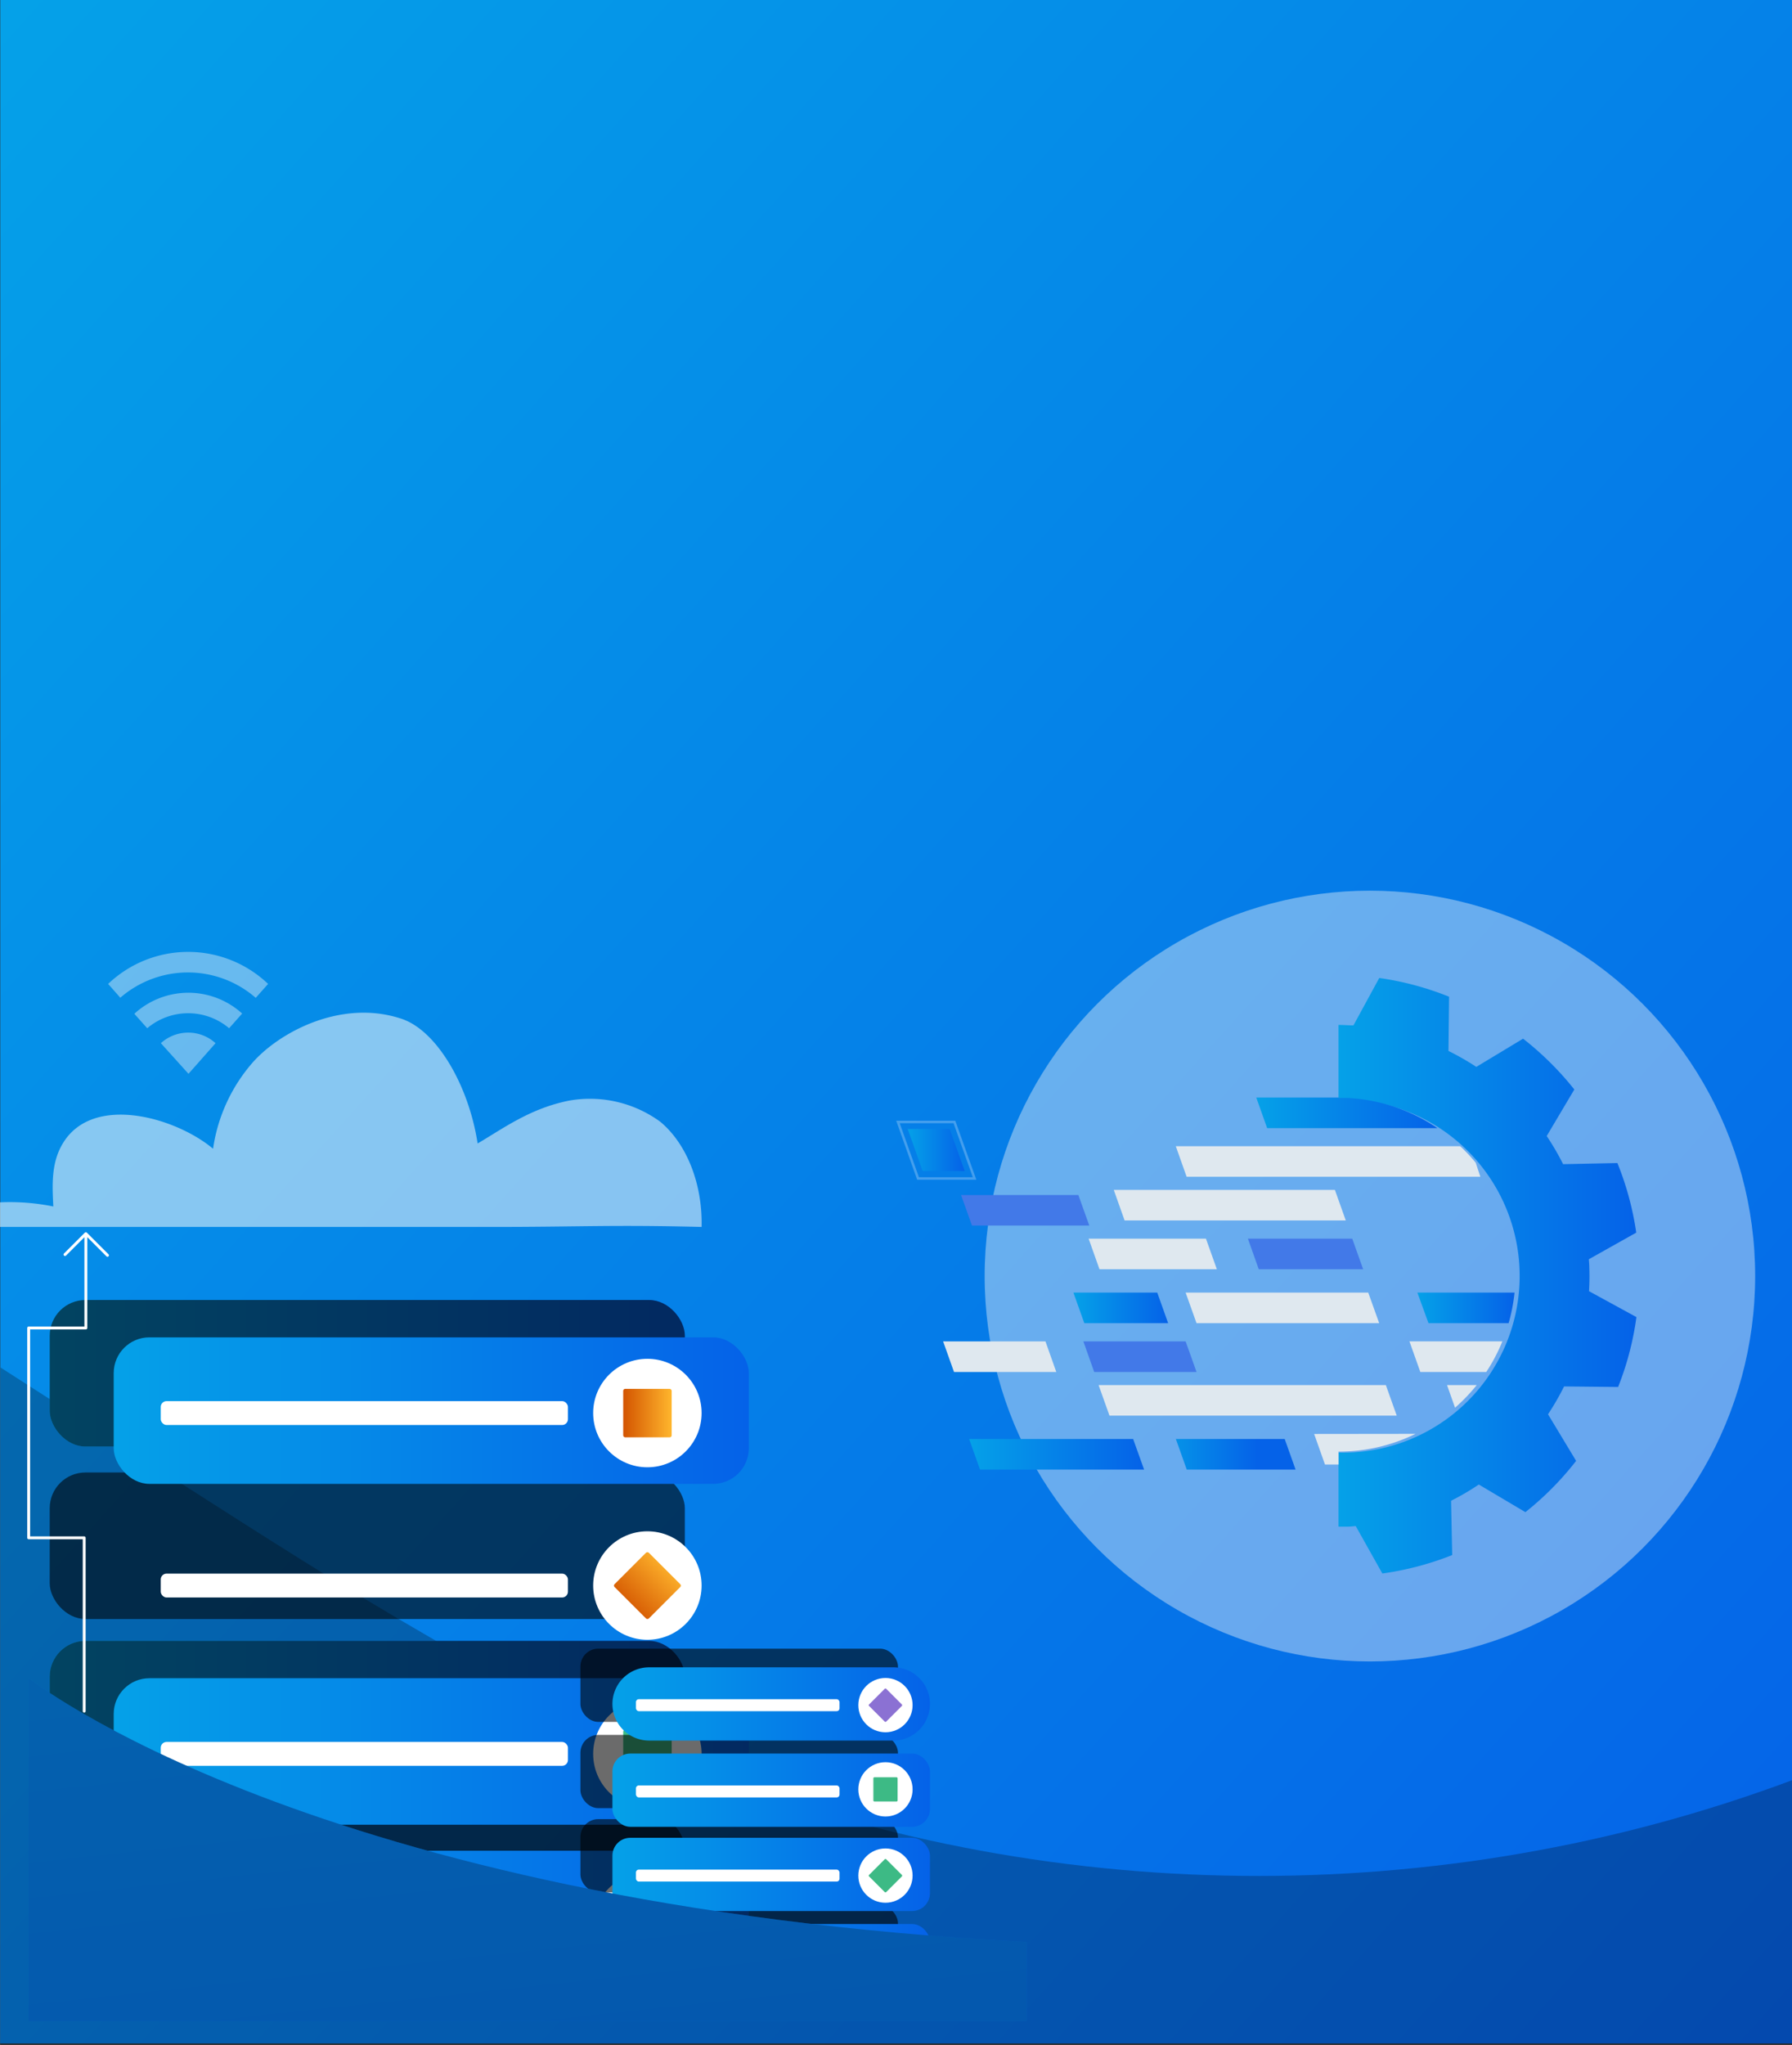<svg xmlns="http://www.w3.org/2000/svg" xmlns:xlink="http://www.w3.org/1999/xlink" width="620.2" height="707.483" viewBox="0 0 620.2 707.483">
  <rect x="0" y="0" width="620.2" height="707.483" fill="#333333" stroke="none"/>
  <defs>
    <linearGradient id="linear-gradient" x1="0.011" y1="0.001" x2="0.986" y2="0.996" gradientUnits="objectBoundingBox">
      <stop offset="0" stop-color="#05a1e8"/>
      <stop offset="1" stop-color="#0562e8"/>
    </linearGradient>
    <linearGradient id="linear-gradient-2" x1="0" y1="0.501" x2="1" y2="0.501" xlink:href="#linear-gradient"/>
    <linearGradient id="linear-gradient-3" x1="0" y1="-228.498" x2="1" y2="-228.498" xlink:href="#linear-gradient"/>
    <linearGradient id="linear-gradient-4" x1="0.001" y1="-241.254" x2="1" y2="-241.254" xlink:href="#linear-gradient"/>
    <linearGradient id="linear-gradient-5" x1="0" y1="0.5" x2="1" y2="0.5" xlink:href="#linear-gradient"/>
    <linearGradient id="linear-gradient-7" x1="-0.227" y1="-250.827" x2="0.682" y2="-250.827" xlink:href="#linear-gradient"/>
    <linearGradient id="linear-gradient-12" x1="0" y1="0.5" x2="1" y2="0.5" xlink:href="#linear-gradient"/>
    <linearGradient id="linear-gradient-13" x1="0" y1="0.5" x2="1" y2="0.5" xlink:href="#linear-gradient"/>
    <linearGradient id="linear-gradient-14" x1="0" y1="0.5" x2="1" y2="0.5" xlink:href="#linear-gradient"/>
    <linearGradient id="linear-gradient-17" x1="-0.172" y1="0.5" x2="1.172" y2="0.5" gradientUnits="objectBoundingBox">
      <stop offset="0" stop-color="#d35400"/>
      <stop offset="1" stop-color="#ffb62d"/>
    </linearGradient>
    <linearGradient id="linear-gradient-20" x1="0" y1="0.5" x2="1" y2="0.5" xlink:href="#linear-gradient-17"/>
    <linearGradient id="linear-gradient-29" x1="-0.716" y1="-3.008" x2="1.136" y2="2.922" xlink:href="#linear-gradient"/>
  </defs>
  <g id="About_us_03_Ticker_Image_Expertise" data-name="About us_03 Ticker Image Expertise" transform="translate(0.09)" style="mix-blend-mode: normal;isolation: isolate">
    <rect id="Rectangle_6500" data-name="Rectangle 6500" width="620.11" height="707" fill="url(#linear-gradient)"/>
    <circle id="Ellipse_11297" data-name="Ellipse 11297" cx="133.335" cy="133.335" r="133.335" transform="translate(340.691 308.155)" fill="#eaf3f9" opacity="0.43"/>
    <path id="Path_29367" data-name="Path 29367" d="M322.581,306.5a102.737,102.737,0,0,0,6.337-24.177l-16.405-8.961c.164-2.727.205-5.5.1-8.2,0-.943-.1-1.887-.164-2.85l16.405-9.208a103.334,103.334,0,0,0-6.521-24.075l-18.784.39a90.67,90.67,0,0,0-5.68-9.741l9.556-16.1A105.752,105.752,0,0,0,289.689,186l-16.18,9.761a91.4,91.4,0,0,0-9.638-5.516l.205-18.764A103.579,103.579,0,0,0,239.919,165l-8.941,16.405c-1.7,0-3.425-.164-5.168-.164V207h3.138a61.125,61.125,0,1,1-3.138,122.21v25.623h3.117c.964,0,1.928-.144,2.85-.205l9.208,16.405a104.273,104.273,0,0,0,24.177-6.378l-.39-18.784a88.178,88.178,0,0,0,9.6-5.619l16.118,9.556a104.115,104.115,0,0,0,17.554-17.738l-9.72-16.118a91.7,91.7,0,0,0,5.557-9.638Z" transform="translate(237.347 173.361)" fill="url(#linear-gradient-2)"/>
    <path id="Path_29368" data-name="Path 29368" d="M274.619,195.751H215.7L211.93,185.17h28.545v.144h3.117a60.988,60.988,0,0,1,31.027,10.438Z" transform="translate(222.764 194.553)" fill="url(#linear-gradient-3)"/>
    <path id="Path_29369" data-name="Path 29369" d="M303.755,203.961H202.1L198.35,193.38h98.432a61.522,61.522,0,0,1,5.373,5.721h0Z" transform="translate(208.496 203.179)" fill="#dfe8ef"/>
    <path id="Path_29370" data-name="Path 29370" d="M268.184,211.331H191.633L187.88,200.75h76.531Z" transform="translate(197.495 210.923)" fill="#dfe8ef"/>
    <path id="Path_29371" data-name="Path 29371" d="M250.406,219.561H214.273L210.52,208.98h36.112Z" transform="translate(221.283 219.57)" fill="#4279e8"/>
    <path id="Path_29372" data-name="Path 29372" d="M272.751,218.08a61.757,61.757,0,0,1-2.051,10.581H242.975L239.12,218.08Z" transform="translate(251.332 229.131)" fill="url(#linear-gradient-4)"/>
    <path id="Path_29373" data-name="Path 29373" d="M200.01,218.08h63.2l3.794,10.581H203.783Z" transform="translate(210.24 229.131)" fill="#dfe8ef"/>
    <path id="Path_29374" data-name="Path 29374" d="M181.07,218.08h29.017l3.773,10.581H184.843Z" transform="translate(190.34 229.131)" fill="url(#linear-gradient-5)"/>
    <path id="Path_29375" data-name="Path 29375" d="M269.955,226.3a60.784,60.784,0,0,1-5.578,10.6H241.553l-3.773-10.6Z" transform="translate(249.924 237.768)" fill="#dfe8ef"/>
    <path id="Path_29376" data-name="Path 29376" d="M251.728,236.892H212.273L208.52,226.31h39.414Z" transform="translate(219.181 237.778)" fill="url(#linear-gradient-5)"/>
    <path id="Path_29377" data-name="Path 29377" d="M221.918,236.892H186.5L182.75,226.31h35.395Z" transform="translate(192.105 237.778)" fill="#4279e8"/>
    <path id="Path_29378" data-name="Path 29378" d="M198.248,236.892H162.853L159.08,226.31H194.5Z" transform="translate(167.236 237.778)" fill="#dfe8ef"/>
    <path id="Path_29379" data-name="Path 29379" d="M254.4,233.68a61.513,61.513,0,0,1-7.505,7.834l-2.768-7.834Z" transform="translate(256.596 245.522)" fill="#dfe8ef"/>
    <path id="Path_29380" data-name="Path 29380" d="M288.51,244.262H189.093L185.32,233.68h99.417Z" transform="translate(194.806 245.522)" fill="#dfe8ef"/>
    <path id="Path_29381" data-name="Path 29381" d="M256.808,241.91a60.6,60.6,0,0,1-26.659,6.152v4.47h-4.7L221.7,241.951Z" transform="translate(233.029 254.169)" fill="#dfe8ef"/>
    <path id="Path_29382" data-name="Path 29382" d="M239.8,253.361H202.133L198.36,242.78h37.671Z" transform="translate(208.506 255.083)" fill="url(#linear-gradient-7)"/>
    <path id="Path_29383" data-name="Path 29383" d="M224.026,253.361H167.243L163.47,242.78h56.763Z" transform="translate(171.848 255.083)" fill="url(#linear-gradient-5)"/>
    <path id="Path_29384" data-name="Path 29384" d="M228.017,219.561H187.393L183.64,208.98h40.6Z" transform="translate(193.04 219.57)" fill="#dfe8ef"/>
    <path id="Path_29385" data-name="Path 29385" d="M215.547,203.961H174.923L171.17,193.38h40.6Z" transform="translate(179.939 203.179)" fill="url(#linear-gradient-5)"/>
    <path id="Path_29386" data-name="Path 29386" d="M206.487,212.181h-40.6L162.11,201.62h40.6Z" transform="translate(170.419 211.837)" fill="#4279e8"/>
    <path id="Path_29387" data-name="Path 29387" d="M172.827,205.03H158.288L153.1,190.47h14.539Z" transform="translate(160.953 200.122)" fill="url(#linear-gradient-5)"/>
    <path id="Path_29388" data-name="Path 29388" d="M177.975,208.853H158.412L151.46,189.29H171Z" transform="translate(159.23 198.882)" fill="none" stroke="#fff" stroke-width="0.86" opacity="0.25"/>
    <path id="Path_29389" data-name="Path 29389" d="M620.016,373.509v91.563H0V230.72l60.742,38.963c57.816,37.056,116.04,74.337,179.281,99.622C360.965,417.639,498.124,419.013,620.016,373.509Z" transform="translate(0.095 242.412)" opacity="0.25"/>
    <rect id="Rectangle_6501" data-name="Rectangle 6501" width="219.812" height="50.693" rx="12.36" transform="translate(17.115 627.404)" fill="url(#linear-gradient-5)"/>
    <rect id="Rectangle_6502" data-name="Rectangle 6502" width="219.812" height="50.693" rx="12.36" transform="translate(17.115 627.404)" opacity="0.58"/>
    <rect id="Rectangle_6503" data-name="Rectangle 6503" width="219.812" height="50.693" rx="12.36" transform="translate(39.262 640.303)" fill="url(#linear-gradient-12)"/>
    <rect id="Rectangle_6504" data-name="Rectangle 6504" width="140.922" height="8.264" rx="2.01" transform="translate(55.545 662.388)" fill="#fff"/>
    <circle id="Ellipse_11298" data-name="Ellipse 11298" cx="18.764" cy="18.764" r="18.764" transform="translate(205.203 647.726)" fill="#fff"/>
    <rect id="Rectangle_6505" data-name="Rectangle 6505" width="16.775" height="16.775" rx="0.69" transform="translate(212.12 666.516) rotate(-45)" fill="#3dba85"/>
    <rect id="Rectangle_6506" data-name="Rectangle 6506" width="219.812" height="50.693" rx="12.36" transform="translate(17.115 567.709)" fill="url(#linear-gradient-13)"/>
    <rect id="Rectangle_6507" data-name="Rectangle 6507" width="219.812" height="50.693" rx="12.36" transform="translate(17.115 567.709)" opacity="0.58"/>
    <rect id="Rectangle_6508" data-name="Rectangle 6508" width="219.812" height="50.693" rx="12.36" transform="translate(39.262 580.628)" fill="url(#linear-gradient-14)"/>
    <rect id="Rectangle_6509" data-name="Rectangle 6509" width="140.922" height="8.264" rx="2.01" transform="translate(55.545 602.673)" fill="#fff"/>
    <circle id="Ellipse_11299" data-name="Ellipse 11299" cx="18.764" cy="18.764" r="18.764" transform="translate(205.203 588.051)" fill="#fff"/>
    <rect id="Rectangle_6510" data-name="Rectangle 6510" width="16.775" height="16.775" rx="0.69" transform="translate(215.6 598.448)" fill="#3dba85"/>
    <rect id="Rectangle_6511" data-name="Rectangle 6511" width="219.812" height="50.693" rx="12.36" transform="translate(17.115 509.449)" fill="url(#linear-gradient-13)"/>
    <rect id="Rectangle_6512" data-name="Rectangle 6512" width="219.812" height="50.693" rx="12.36" transform="translate(17.115 509.449)" opacity="0.58"/>
    <rect id="Rectangle_6513" data-name="Rectangle 6513" width="219.812" height="50.693" rx="12.36" transform="translate(39.262 522.368)" fill="url(#linear-gradient-14)"/>
    <rect id="Rectangle_6514" data-name="Rectangle 6514" width="140.922" height="8.264" rx="2.01" transform="translate(55.545 544.434)" fill="#fff"/>
    <circle id="Ellipse_11300" data-name="Ellipse 11300" cx="18.764" cy="18.764" r="18.764" transform="translate(205.203 529.792)" fill="#fff"/>
    <rect id="Rectangle_6515" data-name="Rectangle 6515" width="16.775" height="16.775" rx="0.69" transform="translate(212.114 548.584) rotate(-45)" fill="url(#linear-gradient-17)"/>
    <rect id="Rectangle_6516" data-name="Rectangle 6516" width="219.812" height="50.693" rx="12.36" transform="translate(17.115 449.774)" fill="url(#linear-gradient-5)"/>
    <rect id="Rectangle_6517" data-name="Rectangle 6517" width="219.812" height="50.693" rx="12.36" transform="translate(17.115 449.774)" opacity="0.58"/>
    <rect id="Rectangle_6518" data-name="Rectangle 6518" width="219.812" height="50.693" rx="12.36" transform="translate(39.262 462.694)" fill="url(#linear-gradient-14)"/>
    <rect id="Rectangle_6519" data-name="Rectangle 6519" width="140.922" height="8.264" rx="2.01" transform="translate(55.545 484.759)" fill="#fff"/>
    <circle id="Ellipse_11301" data-name="Ellipse 11301" cx="18.764" cy="18.764" r="18.764" transform="translate(205.203 470.117)" fill="#fff"/>
    <rect id="Rectangle_6520" data-name="Rectangle 6520" width="16.775" height="16.775" rx="0.69" transform="translate(215.6 480.514)" fill="url(#linear-gradient-20)"/>
    <rect id="Rectangle_6521" data-name="Rectangle 6521" width="109.896" height="25.346" rx="6.18" transform="translate(200.794 659.21)" fill="url(#linear-gradient-5)"/>
    <rect id="Rectangle_6522" data-name="Rectangle 6522" width="109.896" height="25.346" rx="6.18" transform="translate(200.794 659.21)" opacity="0.58"/>
    <rect id="Rectangle_6523" data-name="Rectangle 6523" width="109.896" height="25.346" rx="6.18" transform="translate(211.868 665.669)" fill="url(#linear-gradient-5)"/>
    <rect id="Rectangle_6524" data-name="Rectangle 6524" width="70.461" height="4.142" rx="1" transform="translate(220.009 676.702)" fill="#fff"/>
    <rect id="Rectangle_6525" data-name="Rectangle 6525" width="109.896" height="25.346" rx="6.18" transform="translate(200.794 629.373)" fill="url(#linear-gradient-5)"/>
    <rect id="Rectangle_6526" data-name="Rectangle 6526" width="109.896" height="25.346" rx="6.18" transform="translate(200.794 629.373)" opacity="0.58"/>
    <rect id="Rectangle_6527" data-name="Rectangle 6527" width="109.896" height="25.346" rx="6.18" transform="translate(211.868 635.832)" fill="url(#linear-gradient-5)"/>
    <rect id="Rectangle_6528" data-name="Rectangle 6528" width="70.461" height="4.142" rx="1" transform="translate(220.009 646.844)" fill="#fff"/>
    <rect id="Rectangle_6529" data-name="Rectangle 6529" width="109.896" height="25.346" rx="6.18" transform="translate(200.794 600.232)" fill="url(#linear-gradient-5)"/>
    <rect id="Rectangle_6530" data-name="Rectangle 6530" width="109.896" height="25.346" rx="6.18" transform="translate(200.794 600.232)" opacity="0.58"/>
    <rect id="Rectangle_6531" data-name="Rectangle 6531" width="109.896" height="25.346" rx="6.18" transform="translate(211.868 606.692)" fill="url(#linear-gradient-5)"/>
    <rect id="Rectangle_6532" data-name="Rectangle 6532" width="70.461" height="4.142" rx="1" transform="translate(220.009 617.725)" fill="#fff"/>
    <rect id="Rectangle_6533" data-name="Rectangle 6533" width="109.896" height="25.346" rx="6.18" transform="translate(200.794 570.395)" fill="url(#linear-gradient-5)"/>
    <rect id="Rectangle_6534" data-name="Rectangle 6534" width="109.896" height="25.346" rx="6.18" transform="translate(200.794 570.395)" opacity="0.58"/>
    <path id="Path_29390" data-name="Path 29390" d="M115.964,281.3h84.529a12.673,12.673,0,0,1,12.673,12.673h0a12.673,12.673,0,0,1-12.673,12.673H115.964a12.694,12.694,0,0,1-12.694-12.673h0A12.694,12.694,0,0,1,115.964,281.3Z" transform="translate(108.598 295.555)" fill="url(#linear-gradient-5)"/>
    <rect id="Rectangle_6535" data-name="Rectangle 6535" width="70.461" height="4.142" rx="1" transform="translate(220.009 587.887)" fill="#fff"/>
    <path id="Path_29391" data-name="Path 29391" d="M4.74,283.11s98.084,78.315,345.416,91.317v27.4H4.74Z" transform="translate(5.075 297.456)" fill="url(#linear-gradient-29)"/>
    <path id="Path_29392" data-name="Path 29392" d="M4.74,283.11s98.084,78.315,345.416,91.317v27.4H4.74Z" transform="translate(5.075 297.456)" opacity="0.25"/>
    <path id="Path_29393" data-name="Path 29393" d="M242.73,244.975c-31.56-.779-41.321,0-72.963,0H-.09v-8.51A75.875,75.875,0,0,1,18.366,237.9c-.369-7.341-.8-15.134,3.322-21.881,10.417-17.205,39.065-8.92,51.964,1.907a57.89,57.89,0,0,1,13.883-30.042c9.638-10.7,31.068-21.84,51.554-14.847,11.894,4.1,22.988,22.68,26.126,43.064,8.8-5.147,18.046-12.1,31.662-14.826a41.239,41.239,0,0,1,31.56,7.321C237.665,216.266,243.079,230.21,242.73,244.975Z" transform="translate(0 179.514)" fill="#eaf3f9" opacity="0.57"/>
    <g id="Group_9876" data-name="Group 9876" transform="translate(37.335 329.334)" opacity="0.43">
      <path id="Path_29394" data-name="Path 29394" d="M22.446,176.536l-4.286-4.86a40.132,40.132,0,0,1,55.368,0l-4.286,4.819a35.723,35.723,0,0,0-46.919,0Z" transform="translate(-18.16 -160.598)" fill="#eaf3f9"/>
      <path id="Path_29395" data-name="Path 29395" d="M59.9,174.69l-4.511,5.086a21.922,21.922,0,0,0-28.34,0l-4.47-5A27.664,27.664,0,0,1,59.9,174.69Z" transform="translate(-13.516 -153.359)" fill="#eaf3f9"/>
      <path id="Path_29396" data-name="Path 29396" d="M27.06,177.875a14.068,14.068,0,0,1,18.928,0l-9.372,10.6Z" transform="translate(-8.809 -146.291)" fill="#eaf3f9"/>
    </g>
    <path id="Path_29397" data-name="Path 29397" d="M23.965,373.342V313.36H4.75V240.766H24.539V208.14l-7.218,7.218,7.218-7.218,7.485,7.485" transform="translate(5.085 218.687)" fill="none" stroke="#fff" stroke-linecap="round" stroke-linejoin="round" stroke-width="1"/>
    <circle id="Ellipse_11302" data-name="Ellipse 11302" cx="9.392" cy="9.392" r="9.392" transform="translate(296.971 639.523)" fill="#fff"/>
    <rect id="Rectangle_6536" data-name="Rectangle 6536" width="8.387" height="8.387" rx="0.35" transform="translate(300.436 648.938) rotate(-45)" fill="#3dba85"/>
    <circle id="Ellipse_11303" data-name="Ellipse 11303" cx="9.392" cy="9.392" r="9.392" transform="translate(296.971 609.686)" fill="#fff"/>
    <rect id="Rectangle_6537" data-name="Rectangle 6537" width="8.387" height="8.387" rx="0.35" transform="translate(302.179 614.895)" fill="#3dba85"/>
    <circle id="Ellipse_11304" data-name="Ellipse 11304" cx="9.392" cy="9.392" r="9.392" transform="translate(296.971 580.546)" fill="#fff"/>
    <rect id="Rectangle_6538" data-name="Rectangle 6538" width="8.387" height="8.387" rx="0.35" transform="translate(300.429 589.962) rotate(-45)" fill="#8b71d3"/>
  </g>
</svg>
